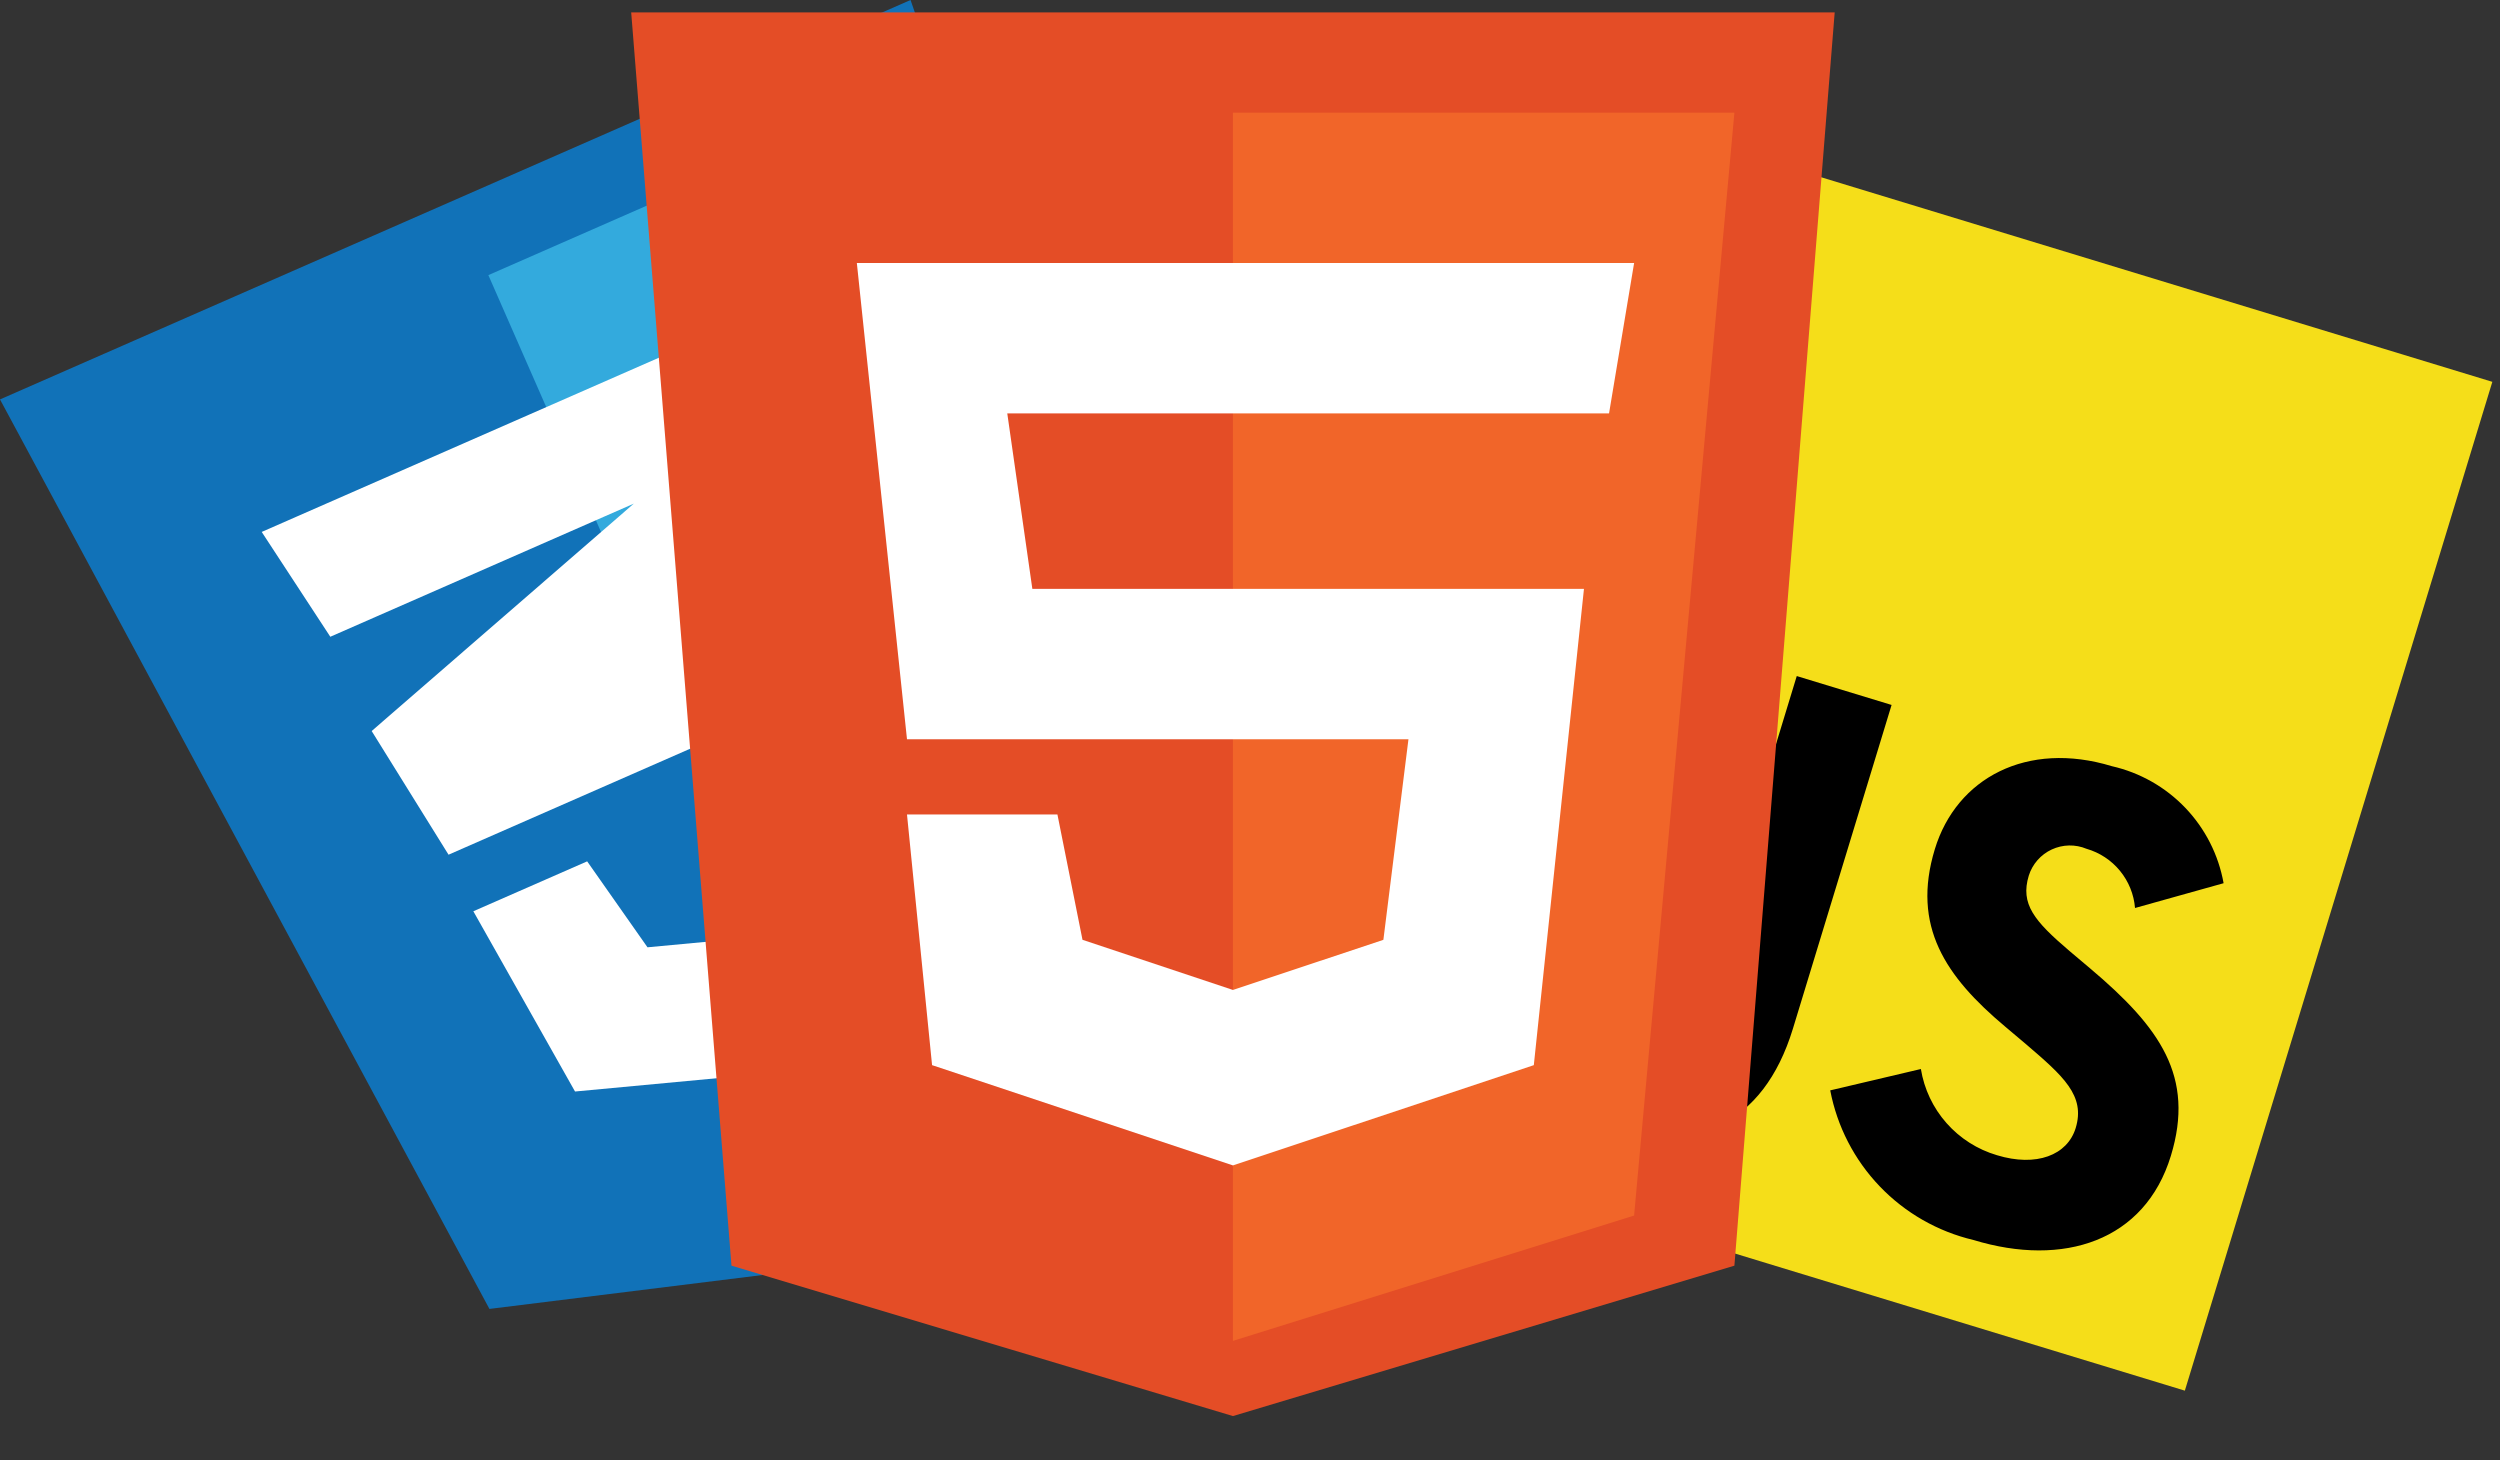 <svg width="202" height="118" viewBox="0 0 202 118" fill="none" xmlns="http://www.w3.org/2000/svg">
<rect x="0" y="0" width="202" height="118" fill="#333333" stroke="none"/>
<path d="M201.381 30.852L119.845 6L95 87.513L176.536 112.365L201.381 30.852Z" fill="#F5DE19"/>
<path d="M155.207 86.376C155.472 87.999 156.189 89.514 157.278 90.746C158.366 91.979 159.781 92.879 161.358 93.342C164.532 94.309 167.046 93.342 167.716 91.144C168.514 88.524 166.715 86.951 163.686 84.357L162.02 82.952C157.205 78.911 154.435 74.843 156.336 68.608C158.086 62.864 163.788 59.82 170.64 61.908C172.907 62.424 174.972 63.596 176.577 65.277C178.183 66.959 179.257 69.075 179.667 71.363L172.51 73.366C172.419 72.266 171.996 71.219 171.296 70.365C170.597 69.511 169.654 68.889 168.593 68.583C168.146 68.396 167.665 68.305 167.181 68.314C166.697 68.324 166.221 68.434 165.782 68.638C165.343 68.841 164.951 69.134 164.631 69.498C164.312 69.862 164.071 70.288 163.926 70.749C163.226 73.046 164.366 74.412 167.218 76.843L168.884 78.248C174.544 83.025 177.358 86.991 175.408 93.386C173.306 100.283 166.735 102.41 159.458 100.192C156.568 99.508 153.937 98.003 151.883 95.858C149.829 93.713 148.44 91.019 147.883 88.102L155.207 86.376ZM127.937 78.79C128.49 81.291 129.034 83.43 131.667 84.232C134.183 84.999 136.073 84.499 137.24 80.671L145.178 54.625L152.84 56.96L144.87 83.108C142.453 91.038 136.693 93.228 129.911 91.161C127.474 90.561 125.275 89.238 123.604 87.366C121.933 85.494 120.867 83.16 120.547 80.671L127.937 78.79Z" fill="black"/>
<path d="M39.546 105.761L0 32.273L73.572 0L100.857 78.868L74.211 101.456L39.546 105.761Z" fill="#1172B8"/>
<path d="M70.115 8.784L39.459 22.23L72.207 96.885L93.389 78.51L70.115 8.784Z" fill="#33AADD"/>
<path d="M66.897 55.613L36.242 69.06L30.031 59.067L51.213 40.692L26.689 51.45L21.146 42.98L68.662 22.138L71.807 33.475L55.223 49.833L73.616 41.765L83.248 72.058L67.528 86.22L46.462 88.194L38.246 73.63L47.443 69.597L52.317 76.542L62.85 75.555L70.71 68.474L66.897 55.613Z" fill="white"/>
<path d="M59.104 102.266L51 1H148.243L140.139 102.266L99.621 114.418L59.104 102.266Z" fill="#E44D26"/>
<path d="M140.139 9.102H99.621V108.342L132.035 98.216L140.139 9.102Z" fill="#F16529"/>
<path d="M73.285 59.734L69.233 21.253H132.036L130.01 33.405H81.388L83.414 47.583H127.984L123.932 86.064L99.621 94.165L75.311 86.064L73.285 65.81H85.44L87.466 75.937L99.621 79.988L111.777 75.937L113.803 59.734H73.285Z" fill="white"/>
</svg>
